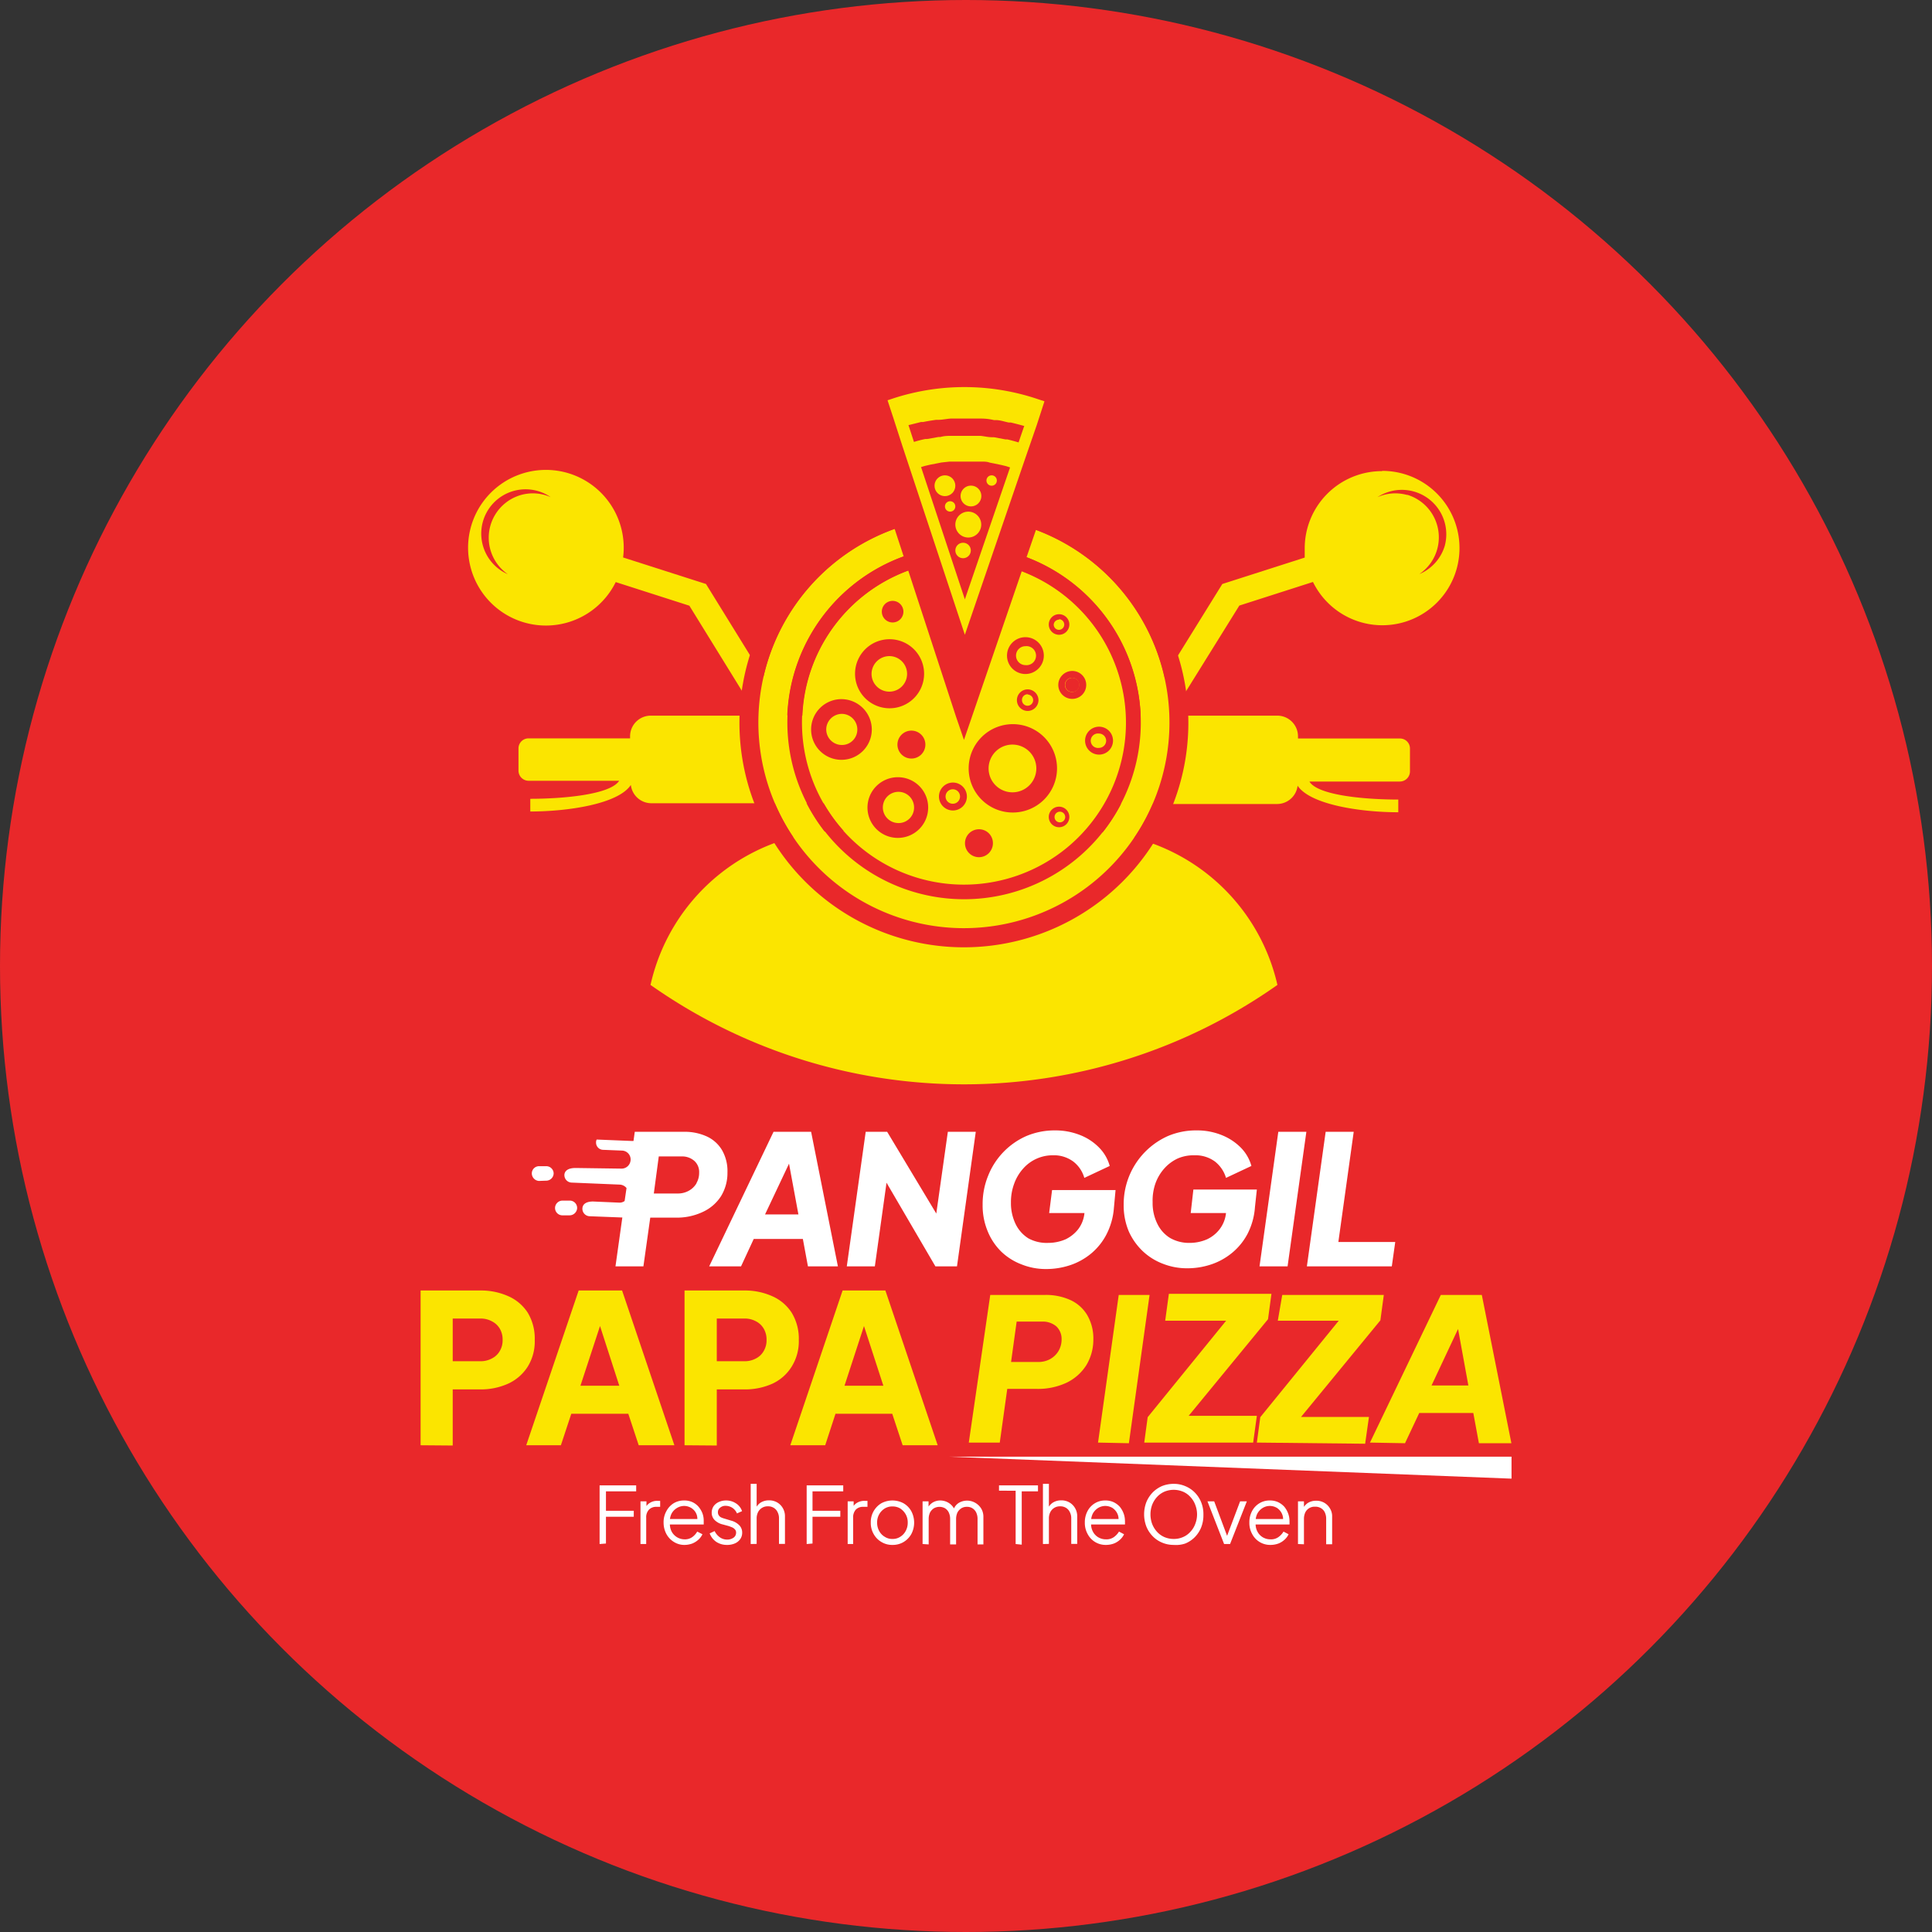<svg xmlns="http://www.w3.org/2000/svg" viewBox="0 0 152.18 152.18"><rect x="0" y="0" width="152.18" height="152.18" fill="#333333" stroke="none"/><defs><style>.cls-1{fill:#e9282a;}.cls-2{fill:#fff;}.cls-3{fill:#fbe500;}</style></defs><title>LogoCircleRedSVG</title><g id="Layer_2" data-name="Layer 2"><g id="Layer_1-2" data-name="Layer 1"><circle class="cls-1" cx="76.09" cy="76.09" r="76.09"/><path class="cls-2" d="M47.23,121.62V117h2.88v.47H47.73V119h2.19v.47H47.73v2.11Z"/><path class="cls-2" d="M50.45,121.62v-3.36h.47v.55l-.06-.08a.86.86,0,0,1,.36-.37,1.06,1.06,0,0,1,.58-.14H52v.47h-.3a.78.78,0,0,0-.58.22.87.87,0,0,0-.22.64v2.07Z"/><path class="cls-2" d="M53.94,121.69a1.53,1.53,0,0,1-.85-.23,1.65,1.65,0,0,1-.6-.63,1.9,1.9,0,0,1-.22-.9,1.77,1.77,0,0,1,.22-.9,1.62,1.62,0,0,1,.57-.62,1.56,1.56,0,0,1,.83-.22,1.51,1.51,0,0,1,.65.13,1.44,1.44,0,0,1,.48.36,1.84,1.84,0,0,1,.31.52,1.65,1.65,0,0,1,.1.58v.14c0,.06,0,.11,0,.16H52.57v-.43h2.57l-.23.18a1,1,0,0,0-.07-.61,1,1,0,0,0-.39-.44,1.08,1.08,0,0,0-.56-.16,1.09,1.09,0,0,0-.58.17,1.14,1.14,0,0,0-.42.45,1.29,1.29,0,0,0-.12.69,1.31,1.31,0,0,0,.13.7,1.16,1.16,0,0,0,1,.62,1,1,0,0,0,.62-.17,1.41,1.41,0,0,0,.4-.44l.41.21a1.34,1.34,0,0,1-.31.42,1.64,1.64,0,0,1-.49.31A1.81,1.81,0,0,1,53.94,121.69Z"/><path class="cls-2" d="M57.27,121.69a1.51,1.51,0,0,1-.85-.24,1.39,1.39,0,0,1-.52-.67l.39-.18a1.3,1.3,0,0,0,.41.49,1,1,0,0,0,.57.18.85.85,0,0,0,.51-.15.47.47,0,0,0,.2-.39.35.35,0,0,0-.1-.27.6.6,0,0,0-.23-.16l-.23-.09-.48-.13a1.33,1.33,0,0,1-.67-.37.81.81,0,0,1-.21-.55.91.91,0,0,1,.15-.52,1,1,0,0,1,.41-.33,1.32,1.32,0,0,1,.57-.12,1.38,1.38,0,0,1,.77.22,1.16,1.16,0,0,1,.49.62l-.4.18a1,1,0,0,0-.36-.44,1,1,0,0,0-.52-.16.64.64,0,0,0-.45.15.42.42,0,0,0-.17.36.4.4,0,0,0,.09.27.43.43,0,0,0,.2.15,1.21,1.21,0,0,0,.2.07l.56.17a1.39,1.39,0,0,1,.64.37.82.82,0,0,1,.22.58.87.87,0,0,1-.15.5,1,1,0,0,1-.42.34A1.52,1.52,0,0,1,57.27,121.69Z"/><path class="cls-2" d="M59.13,121.62v-4.74h.47v2l-.1,0a1.06,1.06,0,0,1,.41-.52,1.21,1.21,0,0,1,.66-.18,1.24,1.24,0,0,1,.64.16,1.21,1.21,0,0,1,.45.45,1.25,1.25,0,0,1,.17.64v2.18h-.47v-2a1.05,1.05,0,0,0-.12-.52.76.76,0,0,0-.31-.33.82.82,0,0,0-.44-.11.84.84,0,0,0-.45.11.85.85,0,0,0-.32.33,1.08,1.08,0,0,0-.12.52v2Z"/><path class="cls-2" d="M63.54,121.62V117h2.88v.47H64V119h2.19v.47H64v2.11Z"/><path class="cls-2" d="M66.77,121.62v-3.36h.47v.55l-.07-.08a.86.86,0,0,1,.36-.37,1.1,1.1,0,0,1,.59-.14h.21v.47H68a.78.78,0,0,0-.59.22.91.91,0,0,0-.21.64v2.07Z"/><path class="cls-2" d="M70.3,121.69a1.62,1.62,0,0,1-.87-.23,1.65,1.65,0,0,1-.61-.62,1.74,1.74,0,0,1-.23-.91,1.72,1.72,0,0,1,.83-1.52,1.85,1.85,0,0,1,1.75,0,1.65,1.65,0,0,1,.61.62,1.93,1.93,0,0,1,0,1.81,1.7,1.7,0,0,1-.62.63A1.66,1.66,0,0,1,70.3,121.69Zm0-.47a1.08,1.08,0,0,0,.61-.17,1.19,1.19,0,0,0,.43-.46,1.32,1.32,0,0,0,.16-.66,1.28,1.28,0,0,0-.16-.65,1.35,1.35,0,0,0-.43-.46,1.16,1.16,0,0,0-.61-.16,1.13,1.13,0,0,0-.61.16,1.27,1.27,0,0,0-.6,1.11,1.32,1.32,0,0,0,.16.66,1.15,1.15,0,0,0,.44.46A1.06,1.06,0,0,0,70.3,121.22Z"/><path class="cls-2" d="M72.67,121.62v-3.36h.47v.64l-.08-.09a1.08,1.08,0,0,1,.41-.46,1.15,1.15,0,0,1,.6-.16,1.25,1.25,0,0,1,1.15.78h-.13a1,1,0,0,1,.43-.59,1.29,1.29,0,0,1,1.31,0,1.32,1.32,0,0,1,.46.45,1.25,1.25,0,0,1,.17.64v2.18H77v-2a1.17,1.17,0,0,0-.11-.52.8.8,0,0,0-.3-.33.77.77,0,0,0-.43-.11.79.79,0,0,0-.43.11.9.9,0,0,0-.31.33,1.21,1.21,0,0,0-.11.52v2h-.47v-2a1.17,1.17,0,0,0-.11-.52.8.8,0,0,0-.3-.33.9.9,0,0,0-.86,0,.9.9,0,0,0-.31.33,1.21,1.21,0,0,0-.11.52v2Z"/><path class="cls-2" d="M80,121.62v-4.2H78.69V117h3.07v.47H80.48v4.2Z"/><path class="cls-2" d="M82.15,121.62v-4.74h.47v2l-.1,0a1.06,1.06,0,0,1,.41-.52,1.21,1.21,0,0,1,.66-.18,1.24,1.24,0,0,1,.64.16,1.21,1.21,0,0,1,.45.45,1.25,1.25,0,0,1,.17.64v2.18h-.47v-2a1.05,1.05,0,0,0-.12-.52.76.76,0,0,0-.31-.33.82.82,0,0,0-.44-.11.84.84,0,0,0-.45.11.85.85,0,0,0-.32.33,1.08,1.08,0,0,0-.12.52v2Z"/><path class="cls-2" d="M87.11,121.69a1.59,1.59,0,0,1-1.44-.86,1.79,1.79,0,0,1-.22-.9,1.87,1.87,0,0,1,.21-.9,1.57,1.57,0,0,1,.58-.62,1.53,1.53,0,0,1,.82-.22,1.51,1.51,0,0,1,.65.13,1.6,1.6,0,0,1,.49.36,1.81,1.81,0,0,1,.3.52,1.66,1.66,0,0,1,.11.58.71.71,0,0,1,0,.14.78.78,0,0,1,0,.16H85.75v-.43h2.56l-.22.18a1,1,0,0,0-.08-.61,1.09,1.09,0,0,0-.38-.44,1.11,1.11,0,0,0-.57-.16,1.09,1.09,0,0,0-.58.17,1.19,1.19,0,0,0-.41.45,1.29,1.29,0,0,0-.12.69,1.23,1.23,0,0,0,.13.7,1.12,1.12,0,0,0,.43.46,1.17,1.17,0,0,0,.6.16,1,1,0,0,0,.62-.17,1.44,1.44,0,0,0,.41-.44l.4.21a1.34,1.34,0,0,1-.31.42,1.52,1.52,0,0,1-.49.31A1.81,1.81,0,0,1,87.11,121.69Z"/><path class="cls-2" d="M92.45,121.69a2.31,2.31,0,0,1-.91-.18,2.2,2.2,0,0,1-.74-.5,2.34,2.34,0,0,1-.5-.76,2.7,2.7,0,0,1,0-1.94,2.45,2.45,0,0,1,.5-.76,2.36,2.36,0,0,1,.74-.5,2.49,2.49,0,0,1,.91-.17,2.27,2.27,0,0,1,.91.18,2.24,2.24,0,0,1,.75.5,2.34,2.34,0,0,1,.5.76,2.49,2.49,0,0,1,.18,1,2.58,2.58,0,0,1-.18,1,2.34,2.34,0,0,1-.5.76,2.24,2.24,0,0,1-.75.5A2.27,2.27,0,0,1,92.45,121.69Zm0-.47a1.78,1.78,0,0,0,.74-.15,1.63,1.63,0,0,0,.58-.42,1.79,1.79,0,0,0,.38-.62,2.05,2.05,0,0,0,0-1.49,1.79,1.79,0,0,0-.38-.62,1.63,1.63,0,0,0-.58-.42,1.9,1.9,0,0,0-1.48,0,1.73,1.73,0,0,0-.58.42,2,2,0,0,0-.38.62,2.2,2.2,0,0,0,0,1.49,2,2,0,0,0,.38.62,1.73,1.73,0,0,0,.58.42A1.85,1.85,0,0,0,92.45,121.22Z"/><path class="cls-2" d="M96.42,121.62l-1.31-3.36h.53l1.1,2.94h-.17l1.11-2.94h.53l-1.32,3.36Z"/><path class="cls-2" d="M100.07,121.69a1.59,1.59,0,0,1-1.44-.86,1.79,1.79,0,0,1-.22-.9,1.87,1.87,0,0,1,.21-.9,1.57,1.57,0,0,1,.58-.62,1.53,1.53,0,0,1,.82-.22,1.51,1.51,0,0,1,.65.13,1.6,1.6,0,0,1,.49.36,1.81,1.81,0,0,1,.3.52,1.66,1.66,0,0,1,.11.58.71.71,0,0,1,0,.14.78.78,0,0,1,0,.16H98.71v-.43h2.56l-.22.18a1,1,0,0,0-.08-.61,1.09,1.09,0,0,0-.38-.44,1.11,1.11,0,0,0-.57-.16,1.09,1.09,0,0,0-.58.17,1.19,1.19,0,0,0-.41.45,1.29,1.29,0,0,0-.12.69,1.23,1.23,0,0,0,.13.7,1.12,1.12,0,0,0,.43.46,1.17,1.17,0,0,0,.6.16,1,1,0,0,0,.62-.17,1.44,1.44,0,0,0,.41-.44l.4.21a1.34,1.34,0,0,1-.31.42,1.52,1.52,0,0,1-.49.31A1.81,1.81,0,0,1,100.07,121.69Z"/><path class="cls-2" d="M102.24,121.62v-3.36h.47v.65l-.11,0a1.11,1.11,0,0,1,.41-.52,1.21,1.21,0,0,1,.66-.18,1.24,1.24,0,0,1,.64.16,1.21,1.21,0,0,1,.45.45,1.16,1.16,0,0,1,.17.64v2.18h-.47v-2a1.17,1.17,0,0,0-.11-.52.76.76,0,0,0-.31-.33.84.84,0,0,0-.45-.11.81.81,0,0,0-.77.44,1.21,1.21,0,0,0-.11.52v2Z"/><path class="cls-3" d="M33.13,113.84V101.65h4.68a5.25,5.25,0,0,1,2.23.45,3.48,3.48,0,0,1,1.53,1.3,3.93,3.93,0,0,1,.55,2.15,3.75,3.75,0,0,1-.56,2.11A3.6,3.6,0,0,1,40,109a5.22,5.22,0,0,1-2.21.44H35.66v4.42Zm2.53-6.62h2.16a1.83,1.83,0,0,0,.93-.22,1.47,1.47,0,0,0,.62-.59,1.64,1.64,0,0,0,.22-.86,1.7,1.7,0,0,0-.22-.89,1.51,1.51,0,0,0-.62-.58,1.83,1.83,0,0,0-.93-.22H35.66Z"/><path class="cls-3" d="M41.45,113.84l4.13-12.19H49l4.12,12.19H50.31l-.82-2.48H45l-.82,2.48Zm4.27-4.69h3.06l-1.86-5.76h.69Z"/><path class="cls-3" d="M53.92,113.84V101.65H58.6a5.25,5.25,0,0,1,2.23.45,3.48,3.48,0,0,1,1.53,1.3,3.93,3.93,0,0,1,.56,2.15,3.76,3.76,0,0,1-.57,2.11A3.52,3.52,0,0,1,60.82,109a5.24,5.24,0,0,1-2.22.44H56.46v4.42Zm2.54-6.62h2.16a1.83,1.83,0,0,0,.93-.22,1.45,1.45,0,0,0,.61-.59,1.64,1.64,0,0,0,.22-.86,1.7,1.7,0,0,0-.22-.89,1.48,1.48,0,0,0-.61-.58,1.83,1.83,0,0,0-.93-.22H56.46Z"/><path class="cls-3" d="M62.25,113.84l4.12-12.19h3.37l4.12,12.19H71.1l-.82-2.48H65.81L65,113.84Zm4.27-4.69h3.06l-1.87-5.76h.69Z"/><path class="cls-3" d="M76.31,113.63,78,102h4.31a4.65,4.65,0,0,1,2,.4,3,3,0,0,1,1.33,1.19,3.65,3.65,0,0,1,.48,1.94,3.88,3.88,0,0,1-.55,2,3.78,3.78,0,0,1-1.55,1.38,5.31,5.31,0,0,1-2.37.49H79.34l-.59,4.23Zm3.33-6.35h2.08a1.91,1.91,0,0,0,1-.23,1.76,1.76,0,0,0,.66-.64,1.81,1.81,0,0,0,.24-.93,1.36,1.36,0,0,0-.41-1,1.64,1.64,0,0,0-1.13-.38h-2Z"/><path class="cls-3" d="M86.49,113.63,88.12,102h2.43l-1.63,11.68Z"/><path class="cls-3" d="M90.13,113.63l.27-2,6.18-7.6h-4.8l.29-2.12h8.08l-.27,2-6.25,7.61H99l-.29,2.11Z"/><path class="cls-3" d="M99,113.63l.27-2,6.18-7.6h-4.8L101,102H109l-.27,2-6.25,7.61h5.35l-.3,2.11Z"/><path class="cls-3" d="M107.91,113.63,113.49,102h3.23l2.33,11.68h-2.56l-.44-2.38h-4.26l-1.12,2.38Zm4.85-4.5h2.9l-1-5.48.64.07Z"/><polygon class="cls-2" points="119.06 114.74 74.75 114.74 119.06 116.47 119.06 114.74"/><path class="cls-2" d="M56.8,94.21a3.5,3.5,0,0,0,.5-1.86,3.3,3.3,0,0,0-.43-1.76,2.7,2.7,0,0,0-1.21-1.08,4.17,4.17,0,0,0-1.79-.36H50l-.1.72H49.7L47,89.76a.46.46,0,0,0-.05.21.57.57,0,0,0,.56.6l1.49.06a.7.7,0,0,1,.65.88l0,0a.71.71,0,0,1-.71.54L45.34,92c-.55,0-.83.19-.88.49a.59.59,0,0,0,.56.66l3.82.16a.74.74,0,0,1,.51.27L49.2,94.6a.65.65,0,0,1-.41.13l-2.08-.09c-.51,0-.79.19-.83.49a.59.59,0,0,0,.55.67l2.59.1-.54,3.85h2.2l.54-3.84h2a4.76,4.76,0,0,0,2.14-.45A3.37,3.37,0,0,0,56.8,94.21Zm-1.94-1a1.59,1.59,0,0,1-.6.58,1.75,1.75,0,0,1-.87.22H51.5l.39-2.92h1.8a1.44,1.44,0,0,1,1,.35,1.17,1.17,0,0,1,.38.93A1.6,1.6,0,0,1,54.86,93.19Z"/><path class="cls-2" d="M60.93,89.15l-5.07,10.6h2.51l1-2.16h3.87l.4,2.16H66l-2.11-10.6Zm-.67,6.51,1.89-4,.74,4Z"/><polygon class="cls-2" points="73.75 95.59 69.88 89.15 68.19 89.15 66.7 99.75 68.91 99.75 69.83 93.16 73.68 99.75 75.38 99.75 76.86 89.15 74.66 89.15 73.75 95.59"/><path class="cls-2" d="M82.64,95.55h2.78v0a2.5,2.5,0,0,1-.49,1.27,2.82,2.82,0,0,1-1,.8,3.46,3.46,0,0,1-1.37.28A3,3,0,0,1,81,97.54a2.74,2.74,0,0,1-1-1.12,3.79,3.79,0,0,1-.37-1.69,4.14,4.14,0,0,1,.25-1.48,3.6,3.6,0,0,1,.71-1.2A3.09,3.09,0,0,1,82.92,91a2.56,2.56,0,0,1,1.63.5,2.48,2.48,0,0,1,.86,1.28l2-.94a3.29,3.29,0,0,0-.81-1.42,4.26,4.26,0,0,0-1.49-1,5.26,5.26,0,0,0-2-.38,5.73,5.73,0,0,0-2.28.45,5.72,5.72,0,0,0-3,3.13,5.88,5.88,0,0,0-.43,2.27,5.28,5.28,0,0,0,.4,2.1,4.75,4.75,0,0,0,1.08,1.61,4.71,4.71,0,0,0,1.6,1,5.12,5.12,0,0,0,1.92.36,6,6,0,0,0,1.88-.3,5.15,5.15,0,0,0,1.64-.9,4.88,4.88,0,0,0,1.22-1.5,5.43,5.43,0,0,0,.6-2.11l.13-1.41h-5Z"/><path class="cls-2" d="M93.79,95.55h2.78v0a2.51,2.51,0,0,1-.5,1.27,2.67,2.67,0,0,1-1,.8,3.41,3.41,0,0,1-1.36.28,3,3,0,0,1-1.55-.39,2.68,2.68,0,0,1-1-1.12,3.66,3.66,0,0,1-.37-1.69A4.14,4.14,0,0,1,91,93.25a3.58,3.58,0,0,1,.7-1.2,3.23,3.23,0,0,1,1.07-.8A3.14,3.14,0,0,1,94.08,91a2.58,2.58,0,0,1,1.63.5,2.55,2.55,0,0,1,.86,1.28l2-.94a3.29,3.29,0,0,0-.81-1.42,4.4,4.4,0,0,0-1.5-1,5.17,5.17,0,0,0-2-.38,5.66,5.66,0,0,0-2.28.45,5.88,5.88,0,0,0-3.47,5.4,5.28,5.28,0,0,0,.4,2.1A4.93,4.93,0,0,0,90,98.54a4.76,4.76,0,0,0,1.59,1,5.17,5.17,0,0,0,1.93.36,5.9,5.9,0,0,0,1.87-.3,5.15,5.15,0,0,0,1.64-.9,4.9,4.9,0,0,0,1.23-1.5,5.43,5.43,0,0,0,.59-2.11L99,93.7h-5Z"/><polygon class="cls-2" points="99.21 99.75 101.42 99.75 102.9 89.15 100.69 89.15 99.21 99.75"/><polygon class="cls-2" points="105.42 97.83 106.63 89.15 104.42 89.15 102.94 99.75 109.63 99.75 109.9 97.83 105.42 97.83"/><path class="cls-2" d="M43.07,91.86l-.57,0a.57.57,0,0,0-.61.55.6.6,0,0,0,.56.61L43,93a.59.59,0,0,0,.61-.56A.58.58,0,0,0,43.07,91.86Z"/><path class="cls-2" d="M44.9,94.57l-.57,0a.59.59,0,0,0-.61.56.58.58,0,0,0,.56.6l.57,0a.6.6,0,0,0,.61-.56h0A.58.58,0,0,0,44.9,94.57Z"/><path class="cls-3" d="M110.24,58.17h-8V58a1.63,1.63,0,0,0-1.63-1.63H51.26A1.63,1.63,0,0,0,49.63,58v.16h-8a.79.79,0,0,0-.79.78v1.77a.8.8,0,0,0,.79.79h7.14c-.71,1.11-4.52,1.42-7,1.42v1c3,0,6.94-.6,7.92-2.09a1.63,1.63,0,0,0,1.61,1.44H67.54a6.3,6.3,0,0,0-.9,2.17v0h-.28A15.53,15.53,0,0,0,51.24,77.58a42.84,42.84,0,0,0,49.38,0A15.52,15.52,0,0,0,85.5,65.51h-.27s0,0,0,0a6,6,0,0,0-.37-1.18,6.69,6.69,0,0,0-.53-1H100.6a1.63,1.63,0,0,0,1.61-1.44c1,1.49,4.94,2.09,7.93,2.09v-1c-2.52,0-6.33-.31-7-1.42h7.13a.8.8,0,0,0,.79-.79V59A.79.79,0,0,0,110.24,58.17Z"/><path class="cls-3" d="M60.49,57.74l1.72-1.06L55.61,46v0h0l-6.53-2.09a5.84,5.84,0,0,0,.05-.73,6.13,6.13,0,1,0-.63,2.67l5.8,1.86Z"/><path class="cls-1" d="M41,39a3.46,3.46,0,0,1,2.38.16A3.49,3.49,0,1,0,40,45.23,3.5,3.5,0,0,1,41,39Z"/><path class="cls-3" d="M108.85,37.11a6.08,6.08,0,0,0-6.08,6.08c0,.25,0,.49,0,.73L96.28,46h0v0l-6.6,10.64,1.72,1.06,6.22-10,5.8-1.86a6.08,6.08,0,1,0,5.46-8.75Z"/><path class="cls-1" d="M110.88,39a3.46,3.46,0,0,0-2.38.16A3.5,3.5,0,0,1,113.8,43a3.51,3.51,0,0,1-2,2.22,3.5,3.5,0,0,0-1-6.26Z"/><path class="cls-3" d="M89.86,57A13.93,13.93,0,1,1,71.6,43.68l-.71-2.17a16.2,16.2,0,1,0,10.29.07l-.74,2.16A14,14,0,0,1,89.86,57Z"/><path class="cls-3" d="M80.06,44.84,75.93,56.91,72,44.78a12.77,12.77,0,1,0,8.1.06Z"/><path class="cls-1" d="M82.08,40.34h0L81.23,40,75.94,55.51,70.85,40l-.85.28h0a17.68,17.68,0,1,0,12.07.08ZM75.51,57.05l.42,1.23.42-1.22L80.48,45a12.76,12.76,0,1,1-8.94-.06l3.77,11.53Zm.31,16.06a16.2,16.2,0,0,1-5.35-31.45l.71,2.17a13.92,13.92,0,1,0,9.68.06l.74-2.15a16.2,16.2,0,0,1-5.78,31.37Z"/><path class="cls-1" d="M76.06,35.85a12.69,12.69,0,0,0-4.06.64l4,12.12,4.14-12.07A12.66,12.66,0,0,0,76.06,35.85Z"/><path class="cls-1" d="M76.08,32.41a16,16,0,0,0-5.15.81l.71,2.16a13.93,13.93,0,0,1,8.84.06l.74-2.15A15.89,15.89,0,0,0,76.08,32.41Z"/><path class="cls-3" d="M82.27,31.61l-.43-.14a18.09,18.09,0,0,0-11.51-.08l-.42.14.46,1.4h0l.7,2.17h0l.43,1.3L76,50l4.71-13.76h0l.38-1.1h0l.58-1.68ZM71.55,33.49l1-.25.17,0c.33-.07.66-.12,1-.17l.16,0c.34,0,.68-.08,1-.1H75c.36,0,.72,0,1.09,0h0c.36,0,.72,0,1.08,0h.12q.51,0,1,.12l.16,0c.33,0,.66.12,1,.19l.17,0c.33.08.65.16,1,.26l.06,0-.45,1.31h0c-.29-.09-.59-.17-.89-.24l-.15,0-.9-.17-.15,0c-.3,0-.61-.08-.92-.11H77c-.32,0-.65,0-1,0s-.65,0-1,0H75c-.31,0-.61,0-.92.09l-.15,0-.9.16-.15,0a8.93,8.93,0,0,0-.89.23h0l-.43-1.32Zm1,3.3.3-.09.38-.09.57-.11.35-.07.64-.07.3,0c.31,0,.63,0,.94,0h0c.32,0,.63,0,1,0l.31,0c.21,0,.41,0,.62.08l.36.07.57.12.37.09.3.1L76,47.21Z"/><circle class="cls-3" cx="74.43" cy="38.26" r="0.82"/><circle class="cls-3" cx="76.48" cy="39.07" r="0.82"/><circle class="cls-3" cx="78.11" cy="37.85" r="0.41"/><circle class="cls-3" cx="74.84" cy="39.89" r="0.41"/><circle class="cls-3" cx="75.86" cy="43.36" r="0.61"/><circle class="cls-3" cx="76.27" cy="41.32" r="1.02"/><path class="cls-3" d="M70.73,62.38A1.23,1.23,0,1,0,72,63.61,1.23,1.23,0,0,0,70.73,62.38Z"/><path class="cls-3" d="M66.29,56.23a1.24,1.24,0,0,0-1.24,1.22,1.23,1.23,0,0,0,1.22,1.23,1.21,1.21,0,0,0,1.23-1.21A1.23,1.23,0,0,0,66.29,56.23Z"/><path class="cls-1" d="M84.46,54.51a.56.56,0,1,0,0-1.12.56.56,0,1,0,0,1.12Z"/><path class="cls-3" d="M79.77,62.4a1.88,1.88,0,1,0-1.86-1.89A1.88,1.88,0,0,0,79.77,62.4Z"/><circle class="cls-3" cx="70.06" cy="53.08" r="1.39" transform="translate(-0.07 0.1) rotate(-0.08)"/><path class="cls-1" d="M70.05,55.79a2.72,2.72,0,1,0-2.7-2.73A2.72,2.72,0,0,0,70.05,55.79Zm0-4.11a1.4,1.4,0,1,1-1.4,1.39A1.41,1.41,0,0,1,70.07,51.68Z"/><path class="cls-1" d="M79.76,64a3.48,3.48,0,1,0-3.46-3.5A3.47,3.47,0,0,0,79.76,64Zm0-5.35a1.88,1.88,0,1,1-1.89,1.86A1.88,1.88,0,0,1,79.8,58.65Z"/><path class="cls-1" d="M80.77,53.09a1.45,1.45,0,1,0-1.45-1.46A1.45,1.45,0,0,0,80.77,53.09Zm0-2.19a.75.75,0,1,1,0,1.49.75.75,0,0,1-.74-.75A.74.74,0,0,1,80.78,50.9Z"/><path class="cls-1" d="M66.3,55.07a2.39,2.39,0,1,0,2.37,2.4A2.4,2.4,0,0,0,66.3,55.07Zm0,3.61a1.23,1.23,0,0,1-1.22-1.23,1.24,1.24,0,0,1,1.24-1.22,1.23,1.23,0,0,1,1.21,1.24A1.21,1.21,0,0,1,66.27,58.68Z"/><path class="cls-1" d="M77.12,65.32a1.1,1.1,0,1,0,1.09,1.1A1.09,1.09,0,0,0,77.12,65.32Z"/><path class="cls-1" d="M71.8,57.55a1.1,1.1,0,1,0,1.09,1.11A1.1,1.1,0,0,0,71.8,57.55Z"/><path class="cls-1" d="M70.32,47.33a.85.85,0,1,0,.84.86A.85.85,0,0,0,70.32,47.33Z"/><path class="cls-1" d="M75.06,63.84a1.1,1.1,0,0,0,1.1-1.1,1.1,1.1,0,1,0-1.1,1.1Zm0-1.67a.57.57,0,0,1,.56.57.57.57,0,1,1-.56-.57Z"/><path class="cls-1" d="M80.94,56a.86.86,0,0,0,.86-.85.86.86,0,0,0-.85-.85.85.85,0,0,0,0,1.7Zm0-1.29a.44.44,0,1,1-.44.44A.44.44,0,0,1,81,54.69Z"/><path class="cls-1" d="M86.57,59.44a1.1,1.1,0,1,0-1.1-1.1A1.1,1.1,0,0,0,86.57,59.44Zm0-1.66a.57.57,0,0,1,.56.57.57.57,0,0,1-.57.56.57.57,0,1,1,0-1.13Z"/><path class="cls-1" d="M83.42,65.16a.81.81,0,0,0,0-1.62.81.81,0,1,0,0,1.62Zm0-1.22a.42.42,0,1,1,0,.83.42.42,0,0,1,0-.83Z"/><path class="cls-1" d="M83.42,50a.81.81,0,0,0,0-1.62.81.81,0,1,0,0,1.62Zm0-1.23a.43.43,0,0,1,.41.42.42.42,0,0,1-.42.42.41.41,0,0,1-.41-.42A.42.42,0,0,1,83.43,48.81Z"/><path class="cls-1" d="M84.45,55.05a1.1,1.1,0,1,0-1.09-1.11A1.1,1.1,0,0,0,84.45,55.05Zm0-1.66a.56.56,0,1,1-.57.56A.56.56,0,0,1,84.47,53.39Z"/><path class="cls-1" d="M70.74,61.22a2.39,2.39,0,1,0,2.37,2.4A2.38,2.38,0,0,0,70.74,61.22Zm0,3.61A1.23,1.23,0,1,1,72,63.61,1.22,1.22,0,0,1,70.71,64.83Z"/></g></g></svg>